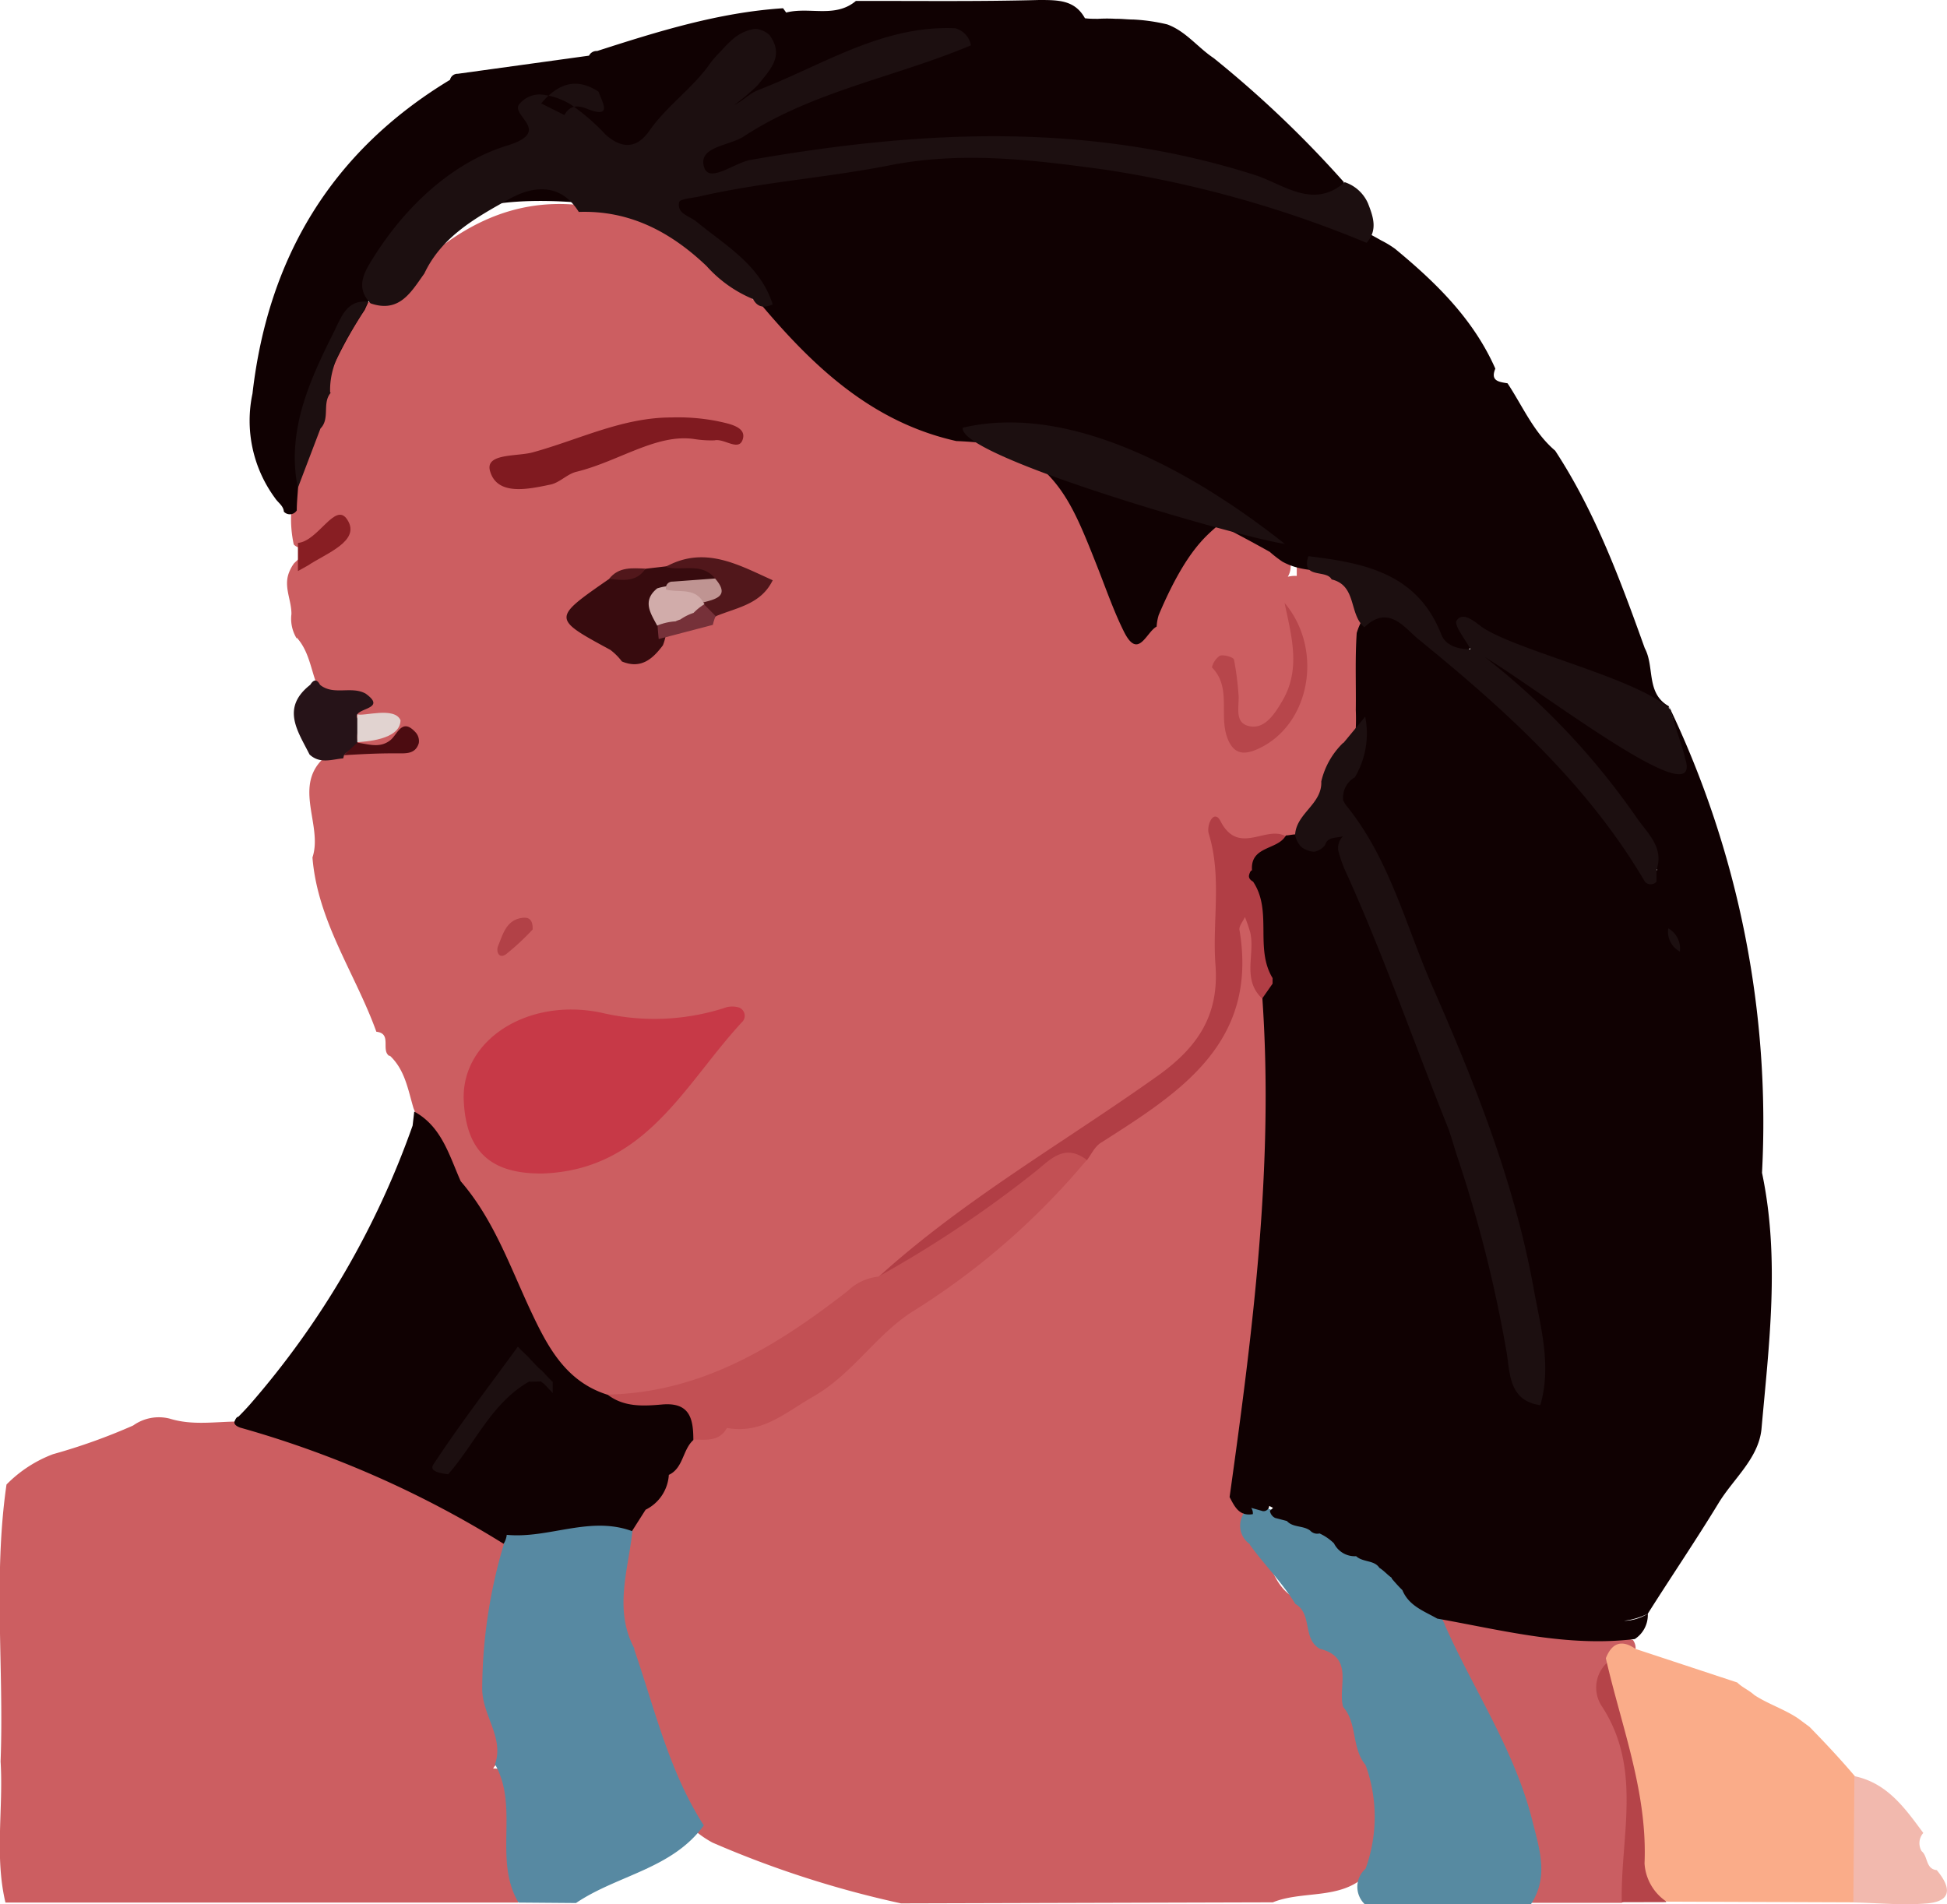 <svg xmlns="http://www.w3.org/2000/svg" viewBox="0 0 167.56 163.89"><defs></defs><title>full_15</title><g id="poca"><g id="_15" data-name="15"><path id="shoulder_left" d="M140.76,141.92c-.82.07-1.74-.06-2.14,1,.85,5.12,3.14,10,2.51,15.37-.23,1.94.32,4-1.56,5.48l-7.74,0c-.13-7.48-3.55-13.9-7.15-20.06-.94-1.61-.77-2.9-1.14-4.32.22-.71.8-1.25,1.43-1.05,5.07,1.62,10.44,1.51,15.56,2.81A1.17,1.17,0,0,1,140.76,141.92Z" fill="#ca5e62"/><path id="shoulder_shadow_left" d="M139.57,163.72c-.12-5.66,1.8-11.48-1.71-16.86a2.9,2.9,0,0,1,.76-4,26.68,26.68,0,0,1,4.07,14c.1,2.29.46,4.57.7,6.85Z" fill="#b54449"/><path id="shirt_dark_left" d="M140.76,141.92l8.75,2.89c.43.43,1,.65,1.47,1.08,1.19.78,2.57,1.21,3.75,2l1,.74c1.34,1.37,2.65,2.77,3.89,4.23h0c2,3.64,2.26,7.26-.09,10.87l-16.11-.06a4.27,4.27,0,0,1-1.89-3.29c.26-6.16-2-11.81-3.33-17.66C138.71,141.43,139.54,141.07,140.76,141.92Z" fill="#faac89"/><path id="shirt_light_left" d="M159.5,163.74l.09-10.87c2.84.59,4.36,2.77,5.93,4.89a1.33,1.33,0,0,0-.14,1.57c.56.45.32,1.52,1.3,1.63,1.23,1.47,1.37,2.71-.93,2.87C163.68,164,161.59,163.78,159.5,163.74Z" fill="#f2b9ae"/><path id="shoulder_right" d="M11.46,122.69a3.8,3.8,0,0,1,3.15-.59c2,.62,4,.24,6,.25,9,1.1,16.94,4.33,23.5,10.68-1.24,6.08-1.9,12.18-.23,18.29-.23.69-1.19.22-1.43.9a1.83,1.83,0,0,1,1.19.35c1.87,3.6,1.36,7.39.95,11.18l-44.12,0c-.95-4-.17-8.1-.42-12.14.3-7.94-.64-15.91.51-23.84a11.1,11.1,0,0,1,4-2.61A50.85,50.85,0,0,0,11.46,122.69Z" fill="#cc5e61"/><path id="neck" d="M109.54,163.73l-32,.09a87.42,87.42,0,0,1-16.22-5.23,8.83,8.83,0,0,1-1.74-1.23c-2.88-4.4-4.82-7.18-5.4-12.44-.08-1.19-.93-1.69-.58-2.21.47-1.3-.39-3.72-1.27-3.68-2.58-3.23.52-3.65,1.07-7a8.55,8.55,0,0,1,1.37-2.31,16.85,16.85,0,0,0,1.88-2.56c.2-.37.42-.73.64-1.09a8.83,8.83,0,0,1,2-2.51c.92-.58,2-.86,2.93-1.37a7.21,7.21,0,0,1,1.25-.53c1.45-.26,3-.2,4.19-1.26C76,113.14,85.67,107.3,93,98.7c2.08-2.2,4.76-3.59,7.2-5.28,3.88-2.69,6-6.07,5.44-10.92a9,9,0,0,1,.16-3c.14-.67.44-1.38,1.11-1.49,1-.17,1.41.72,1.61,1.52.59,2.41.36,5,1.23,7.34,1,13.62-.32,27.1-2.38,40.53-.42,1.59-.73,3.18.34,4.67a7.91,7.91,0,0,1,.69,1.11c1.05,1.46,1.29,3.5,3.14,4.41a2.4,2.4,0,0,1,.79.94c.26,1.46.74,2.72,2.56,2.76,2.12,1.12,1.87,3.17,2,5.06a8.3,8.3,0,0,0,1.27,5.27c1.41,3,2.38,6.06,0,9.08C116,163.72,112.35,162.59,109.54,163.73Z" fill="#cc5e61"/><path id="necklace_left" d="M117.52,160.84a13.05,13.05,0,0,0,0-8.93c-1.22-1.46-.69-3.6-1.93-5-.49-1.74,1-4.24-2-5-1.52-.84-.61-3-2.12-3.87h0c-1.12-1.84-2.66-3.35-3.91-5.09l0-.05a1.92,1.92,0,0,1-.77-2.07,2.4,2.4,0,0,1,.54-1,2,2,0,0,1,1.1-.22,11.07,11.07,0,0,1,1.58.58l1,.42c.52.18,1,.36,1.58.52a5.52,5.52,0,0,1,1,.42,15.11,15.11,0,0,1,1.41,1c.48.29,1,.58,1.46.84s1,.51,1.5.79a6.11,6.11,0,0,1,1,.63c.31.23.6.49.89.75l.43.4c.31.25.61.52.92.79s.32.26.49.38c1,.82,2.21,1.47,2.69,2.81,2.49,5.6,6,10.75,7.5,16.79.62,2.46,1.42,4.8-.13,7.17l-14.29,0A2.07,2.07,0,0,1,117.52,160.84Z" fill="#578aa1"/><path id="necklace_right" d="M44.62,163.75c-2.18-3.7.07-8.16-2-11.87l-.05.06c.9-2.41-1.14-4.3-1.07-6.75a43.94,43.94,0,0,1,1.88-12.35,1.22,1.22,0,0,1,.48-1.43c3.54-.52,7.15-3.17,10.57.34-.36,3.4-1.64,6.82.19,10.18l-.05,0c1.78,5.14,3,10.52,6,15.18-2.73,3.76-7.44,4.27-11,6.68Z" fill="#5789a2"/><path d="M115,49.19a5.23,5.23,0,0,0-1.17-.16l-1.17-1.14-1.06.09,0,1.59a2.49,2.49,0,0,0-.77.07,1.77,1.77,0,0,0-.14-2,3.48,3.48,0,0,0-.09-.79A26.09,26.09,0,0,1,106.09,45c-1.26-.72-2.65-.88-3.53.32-1.77,2.42-4.18,4.69-3.17,8.12,0,.08-.1.15-.14.23l0,0a1.25,1.25,0,0,0-.54-.27c-2-.84-2.1-2.87-2.83-4.47-2.72-6-6.54-10.73-13.48-12C75.74,35.34,71,30.88,66.43,26.2l-1.69-.46h0a.56.56,0,0,0,0-.08l-.17-.12c-4.17-4.12-7.8-9.25-14.9-7.91-5.59-.52-10,1.82-14,5.51a6,6,0,0,1-4,2.87V26c-2,2-3.79,4.05-3.39,7a7.3,7.3,0,0,0-.46,1.08,25.66,25.66,0,0,1-1.16,3.06,30.64,30.64,0,0,0-1.8,5,4.93,4.93,0,0,0,.2,2,10.35,10.35,0,0,0,.22,2.72c.56.59,1.26.05,1.87.22a9.43,9.43,0,0,0-1.85,1.41,3.4,3.4,0,0,0-.44.82c-.46,1.22.24,2.36.22,3.55a3.23,3.23,0,0,0,.46,2.1v-.08c1,1.11,1.19,2.56,1.67,3.89a1.92,1.92,0,0,0,.87.82c.7.27,1.46.32,2.17.6.42.47.08,1,.07,1.46.73.65.13,1.23-.09,1.82l-.49.81a4.44,4.44,0,0,0-1.32.52c-3.56,2.49-.56,6.1-1.53,9,.44,5.52,3.7,10,5.5,15,1.39.15.34,1.62,1.14,2.1l0-.06c1.32,1.22,1.58,2.94,2.06,4.55l.08.2a62.67,62.67,0,0,0,3.51,6.88,69.7,69.7,0,0,1,5.61,11.07c1.54,3.63,3.8,6.64,8,7.46,9.18-.06,16.14-5.12,23.06-10.26a201.78,201.78,0,0,1,20.77-14.5c7.21-4.33,10.5-9.81,9.2-18-.61-3.83.22-6,4.59-5.44a5.22,5.22,0,0,0,1.32-.59,9.82,9.82,0,0,0,2.87-4.83,5.47,5.47,0,0,1,.29-1.3,3.61,3.61,0,0,0,.64-1.39c.17-.28.35-.55.55-.82,1.36,0,.8-1.65,1.41-2.29V54C117.19,52.1,117.38,50,115,49.19Z" fill="#cc5e61"/><path id="jawline" d="M93.53,99.87c-4.13,0-5.81,3.89-8.92,5.54s-5.36,4.3-9,4.49c7.35-6.67,16-11.59,24-17.29,3.52-2.5,5.29-5.26,5-9.48-.3-3.78.57-7.61-.58-11.36-.23-.76.44-2.17,1-1.11,1.53,3,3.85.41,5.55,1.28.34,1.7-1.36,2.07-2,3.1-1.45.91.39.71.41,1.13,1.3,2.21.54,4.74,1.14,7.06a4.62,4.62,0,0,1,0,1.39,2,2,0,0,1-1.53,1.3c-1.72-1.64-.58-3.78-1-5.65a13.25,13.25,0,0,0-.46-1.34c-.17.37-.53.78-.47,1.11,1.64,9.75-5.16,14-11.87,18.28C94.21,98.66,93.93,99.35,93.53,99.87Z" fill="#b13e45"/><path id="lips" d="M39.91,94.69c-.22-5.15,5.5-8.88,11.88-7.52a19.78,19.78,0,0,0,10.47-.39,2,2,0,0,1,1.32-.07A.76.76,0,0,1,63.83,88c-4.93,5.33-8.24,12.68-17.11,13C42.39,101.05,40.11,99.26,39.91,94.69Z" fill="#c73947"/><path id="nostril_left" d="M45.84,80a21.63,21.63,0,0,1-2.28,2.12c-.65.46-.87-.26-.7-.69.42-1,.69-2.23,2.06-2.43C45.43,78.93,45.87,79.06,45.84,80Z" fill="#b24147"/><path id="neck_shadow" d="M62.56,122.9c-.66,1.21-1.83,1-2.9,1-2-2-5.86-.76-7.35-3.87,8.1-.18,14.56-4.18,20.67-8.94a4.42,4.42,0,0,1,2.6-1.21A98.75,98.75,0,0,0,88.9,101c1.38-1.05,2.6-2.7,4.63-1.17A62.68,62.68,0,0,1,78.7,112.78c-3.26,2-5.26,5.45-8.71,7.42-2.41,1.38-4.4,3.25-7.43,2.7Z" fill="#c25054"/><path id="eye_left" d="M53.52,56.93a5,5,0,0,0-1-1c-5-2.71-5-2.7-.1-6.1.93-.73,2.25,0,3.14-.88l1.72-.2c1.52-.3,3.06-.85,4.44.4,0,1.75-1.47,1.53-2.51,1.9a3.4,3.4,0,0,0-1.66.67c-.49.8-.19,1.66-.2,2.49a4.35,4.35,0,0,1-.3,1.33C56.16,56.73,55.15,57.61,53.52,56.93Z" fill="#370b0e"/><path id="eye_lashes_left" d="M66.5,49.94c-1,2.05-3,2.33-4.83,3.07-.76.53-1.09,0-1.41-.56a2,2,0,0,1,.28-1.18c.36-.47.87-.85,1-1.48-1.15-1.44-2.87-.59-4.26-1C60.64,46.93,63.54,48.61,66.5,49.94Z" fill="#51171b"/><path id="eye_line_bottom_left" d="M56.59,53.86l4-1.84,1,1a4.19,4.19,0,0,0-.24.76L56.69,55C56.65,54.63,56.62,54.25,56.59,53.86Z" fill="#763139"/><path id="eye_line_top_left" d="M55.56,48.94c-.8,1.2-2,1-3.14.88C53.26,48.76,54.42,48.9,55.56,48.94Z" fill="#51171b"/><path id="eye_white_left" d="M58.13,53.48a3,3,0,0,1,.42-.16,4.35,4.35,0,0,1,1.14-.57,4.63,4.63,0,0,1,.94-.75l-.1-.15C60.65,49.69,59,50.7,58,50.42a4.7,4.7,0,0,0-1.44.22c-1.32,1.07-.57,2.14,0,3.21A4.64,4.64,0,0,1,58.13,53.48Z" fill="#d1acaa"/><path id="eye_white_shadow_left" d="M60.53,51.85c-.74-1.32-2.12-.81-3.21-1.11a.55.55,0,0,1,.56-.68l3.66-.27C62.83,51.28,61.66,51.55,60.53,51.85Z" fill="#bf9492"/><path id="brow_left" d="M59.76,37.79c-3.26-.49-6.52,1.93-10.17,2.82-.77.19-1.42.92-2.19,1.09-1.95.41-4.63,1-5.23-1.17-.43-1.54,2.33-1.22,3.69-1.6,4-1.1,7.7-3,11.92-3a17.69,17.69,0,0,1,3.93.31c.87.2,2.46.44,2.24,1.46-.28,1.27-1.6,0-2.46.2A9.43,9.43,0,0,1,59.76,37.79Z" fill="#801a20"/><path id="eye_right" d="M30.78,63a2.77,2.77,0,0,0,0,.91c-.23.54-.83.67-1.17,1.08l-.07.28c-1,.09-2,.5-2.9-.33-1-2-2.49-4,.06-6,.31-.5.59-.48.84,0v0c1.17.95,2.7.07,3.93.76,2,1.44-1.22,1.18-.71,2.14a.71.71,0,0,1,.27.73C30.93,62.84,30.86,63,30.78,63Z" fill="#261318"/><path id="eye_lashes_right" d="M29.58,65l1.17-1.08c1,.13,1.93.5,2.84-.21.65-.52,1-2,2.21-.64a1.12,1.12,0,0,1,.24.9c-.31,1-1.2.86-2,.87C32.55,64.83,31.06,64.91,29.58,65Z" fill="#4c0c11"/><path id="eye_white_right" d="M30.75,63.88c0-.38,0-2,0-2.4.54.2,3.21-.69,3.72.51C34.45,63.71,31.31,63.83,30.75,63.88Z" fill="#e1d3d0"/><path id="brow_right" d="M25.64,49.15V46.73c1.77-.16,3.22-3.61,4.25-2,1.19,1.83-1.82,2.89-3.39,3.94C26.22,48.83,25.92,49,25.64,49.15Z" fill="#881e23"/><path id="ear_curve_left" d="M110.55,51.89c3.38,4,2.22,10.49-2.25,12.55-1.23.57-2.16.52-2.7-1-.69-2,.39-4.27-1.3-6a1.68,1.68,0,0,1,.68-1c.35-.12,1.17.12,1.22.34a25.44,25.44,0,0,1,.38,2.91c.13,1.06-.49,2.66,1.13,2.84,1.19.13,2-1.11,2.58-2.09,1.7-2.77.87-5.64.27-8.5Z" fill="#b7464b"/><path id="hair" d="M87.16,38.51c6.31,1.08,12.1,3.66,17.74,6.63-.92.88-2.73,2-5.18,7.79a4.29,4.29,0,0,0-.18,1c-.9.47-1.58,2.92-2.82.42-.88-1.77-1.53-3.66-2.26-5.51C92.38,43.57,91.33,41,87.16,38.51ZM57,120.88c-1.6.14-3.27.25-4.69-.83-3.64-1.13-5.2-4.17-6.66-7.28-1.78-3.82-3.18-7.84-6-11.1-1-2.25-1.64-4.71-4-6l-.14,1.21a74,74,0,0,1-14,24c-.32.36-.65.71-1,1.06-.11,0-.21.12-.31.36s.07.42.46.57a88,88,0,0,1,22.68,10,1.78,1.78,0,0,0,.27-.77c3.61.35,7.14-1.66,10.78-.32l1.17-1.84a3.59,3.59,0,0,0,2-3h0c1.26-.59,1.17-2.15,2.11-3C59.67,122.13,59.38,120.68,57,120.88Zm69.07-64.63c.68-.73,1.17-1.34,2.36-.46,2.44,1.8,5.28,3,7.63,5h0a2.06,2.06,0,0,1,.47-.9,9.56,9.56,0,0,1,3.87,2.7c4,3.95,2.9,0,3.23-1.8-2-1.12-1.21-3.38-2.08-5-2.11-5.88-4.26-11.73-7.71-17-1.86-1.58-2.79-3.82-4.1-5.8-.73-.12-1.5-.19-1.05-1.26-1.88-4.26-5.1-7.4-8.61-10.3a8.18,8.18,0,0,0-1.2-.73c-.63-.36-1.27-.71-1.93-1a42.89,42.89,0,0,0-7.32-3c-7.32-1.77-14.59-3.58-22.25-4s-15,1.28-22.44,2l-5.09,1c-3.44.65-2.92,2.52-.72,4.38s4.74,3.62,6.4,6.17c4.55,5.39,9.57,10.1,16.77,11.71a36.41,36.41,0,0,1,4.83.52c-.39-.23-.81-.46-1.26-.7,1.95,1,3.54,1,6.59,1.53,4.21,1.39,4.78,2.17,13,4.88a2.06,2.06,0,0,1-.62.92c1.49.78,3,1.58,4.44,2.39a10.07,10.07,0,0,0,1.1.85,5.65,5.65,0,0,0,1.31.51,8.25,8.25,0,0,0,1.38.22c3.77.54,7.15,1.75,9.39,5,.94.74,1.88,1.48,2.81,2.23A2.82,2.82,0,0,0,126.07,56.25ZM96.13,13.45c4.55,1,9.12,1.87,13.53,3.26l2,.5c1.67.4,3.58,1.41,4-1.53A93.33,93.33,0,0,0,104.45,5c-1.38-.92-2.4-2.32-4-2.9a15.83,15.83,0,0,0-2.91-.42c-.5,0-1-.07-1.5-.06a13.19,13.19,0,0,0-1.54,0c-.38,0-.76,0-1.13-.05C92.5,0,91.09,0,89.42,0,84.16.14,78.91.07,73.66.08c-1.79,1.51-4,.48-6,1L67.39.71c-5.54.36-10.78,2-16,3.68a.73.73,0,0,0-.7.4L39.4,6.35a.66.66,0,0,0-.67.52c-10.19,6.16-15.66,15.3-17,27a11.23,11.23,0,0,0,1.94,9c.25.39.72.65.76,1.17a.7.7,0,0,0,1.11-.11c0-.65.07-1.29.11-1.94a36.47,36.47,0,0,1,5.74-15.32l.3-.66c0-.13.07-.25.1-.38,3-3.29,3.66-11.43,25.63-7.09.14-.33-.95-.67.56-2.47a26.75,26.75,0,0,1,5.4-1.18L65,14.75C75.25,12.79,85.54,11.11,96.13,13.45Zm55.51,87.49a82.94,82.94,0,0,0-8-40.13h0l0,0h0c.4,1.39,1.07,3-.21,4.06-1.65,1.35-2.51-.74-3.69-1.36A15.5,15.5,0,0,1,137,61.56c-.13-.21-.28-.42-.4-.65l-.47-.11h0l0,0c-3.53-.91-5.67-4.58-9.5-4.89.24.59.32,1.39.75,1.74a68,68,0,0,1,15.23,17.22,1.37,1.37,0,0,0-.18.16c-.06-.11-.13-.22-.2-.33-4.25-7.42-10.32-13.1-16.83-18.35a2.92,2.92,0,0,1-2.45-1.71c-.11-.19-.24-.34-.36-.52l-.83-.64c-1.75-1.35-4-2.28-5,1-.15,2.21-.05,4.42-.08,6.63a17.87,17.87,0,0,1-.4,4.61c.68,1,0,1.23-.78,1.32a2.67,2.67,0,0,0-.23,2.54c1.57,2.56,2.46,5.42,3.64,8.14,5.6,12.89,11.42,25.72,12.89,39.88q-2.56-9.85-5.14-19.7c-.37-.29-.63-.69-1-1a181,181,0,0,0-9-23l-1-1c0-.33,0-.66,0-1l-1.72-1.24-.27,2.21a.61.61,0,0,1-1,0h0l-1.1-1.06c-.3,0-.61.08-.91.1-.69,1.27-3.08.87-2.91,3-.09,0-.17.12-.24.35s0,.43.33.62c1.7,2.54.12,5.74,1.68,8.3l0,.48-.88,1.26c1,14.44-.83,28.69-2.82,42.93.43.81.81,1.67,2,1.47a.82.82,0,0,0-.14-.54l1,.28a.49.49,0,0,0,.55-.45s.33.17.33.17l-.27.25a.8.8,0,0,0,.46.62l1,.26c.52.58,1.38.37,2,.82a.82.82,0,0,0,.81.25,4.41,4.41,0,0,1,1.24.85,2,2,0,0,0,1.91,1.11c.59.54,1.56.32,2,1,.39.24.69.6,1.06.86l0,.06c.3.35.6.69.92,1h0c.56,1.36,1.86,1.8,3,2.45,5.62,1,11.19,2.47,17,1.76a2.46,2.46,0,0,0,1.12-2.18,4,4,0,0,1-2.05.61,6.36,6.36,0,0,0,2.05-.61c2-3.17,4.13-6.3,6.09-9.52,1.27-2.09,3.41-3.81,3.69-6.33C152.24,115.73,153.2,108.34,151.64,100.94Z" fill="#100102"/><path id="hair_lines" d="M83.56,3.9C77.08,6.64,70,7.82,64,11.75c-1.26.82-4,.86-3.39,2.68.46,1.34,2.58-.42,4-.67,14.57-2.55,29-3.3,43.41,1.31,2.4.77,5,3,7.71.61a3.33,3.33,0,0,1,2,1.82c.45,1.15.86,2.3-.12,3.4a96.28,96.28,0,0,0-22.66-6.32c-6.1-.82-12.13-1.59-18.44-.34-5.37,1.06-10.93,1.43-16.32,2.67-.61.14-1.68.21-1.74.49-.21,1,.86,1.17,1.48,1.67,2.52,2.07,5.49,3.73,6.57,7.13-.69.3-1.29.3-1.69-.46h0a11,11,0,0,1-4-2.84c-3.09-2.94-6.62-4.81-11-4.66-1.59-2.56-4-2.23-6-1.1-2.83,1.58-5.79,3.21-7.29,6.4-1.14,1.59-2.14,3.43-4.63,2.57-1.38-1.43-.49-2.76.28-4,2.79-4.43,6.81-8.14,11.47-9.58,3.88-1.19.44-2.51,1-3.5a2.27,2.27,0,0,1,1.87-.9A6,6,0,0,1,49.13,9a18,18,0,0,1,3,2.6c1.38,1.2,2.64,1.24,3.76-.35,1.53-2.19,3.8-3.7,5.3-5.9a12.79,12.79,0,0,1,.9-1,10.12,10.12,0,0,1,1-1A3.7,3.7,0,0,1,65,2.48,2.07,2.07,0,0,1,66.21,3c1.36,1.84,0,3.06-1,4.33a18.37,18.37,0,0,1-2,1.69c.74-.34,1.31-1,2.07-1.28,5.52-2.13,10.64-5.58,16.92-5.31A1.86,1.86,0,0,1,83.56,3.9Zm-.7,32.91c-.48,2.49,24.19,9.53,27.71,10C104.6,42.08,93.08,34.42,82.86,36.81Zm-54-8.49C26.7,32.62,24.63,37,25.63,42l1.95-5.12c.85-.86.12-2.18.88-3.07l-.05-.05c-.09-3.08,2.05-5.24,3.25-7.79C29.92,25.79,29.43,27.16,28.85,28.32ZM115.6,63.93a6.75,6.75,0,0,0-1.89,3.33c.09,1.94-2.15,2.74-2.25,4.58A1.94,1.94,0,0,0,112,72.9a2,2,0,0,0,1.1.41,1.56,1.56,0,0,0,.94-.58c.29-1.08,1.83-.23,2.07-1.36a3.65,3.65,0,0,0-.51-2.47,2,2,0,0,1,1-2h0a7.4,7.4,0,0,0,.89-5.22l-1.86,2.25ZM122.05,55c7.45,6.06,14.56,12.47,19.51,20.88a.66.66,0,0,0,1,0c0-.34,0-.68,0-1,.66-1.92-.74-3.13-1.65-4.42a62.85,62.85,0,0,0-13.7-14.35l-.66-.23c-1,0-2.12-.27-2.51-1.27-2.06-5.28-6.64-6.16-11.44-6.74-.66,2,1.56,1.11,2,2,2.19.52,1.47,3,2.82,4.12C119.48,52,120.84,54,122.05,55Zm5.43-1.08c-.6-.43-1.59-1.32-2.12-.51-.26.4.76,1.63,1.2,2.48h0C130,57.36,147,71,145,65.21c0-.34-1.21-3.75-1.21-4.09C141.24,58.45,130.43,56,127.48,53.93ZM115.17,73.19a10.4,10.4,0,0,0,.72,2c3.24,7.17,5.81,14.6,8.73,21.88.26.7.46,1.42.68,2.13a114.69,114.69,0,0,1,4.37,17.25c.28,1.75.2,4.13,2.89,4.49h0c1-3.46,0-6.8-.59-10.14-1.66-9.1-5.08-17.67-8.74-26-2.33-5.35-3.74-11.22-7.66-15.82l0,3A1.45,1.45,0,0,0,115.17,73.19Zm29.4,8.71a2,2,0,0,0-1-2A1.94,1.94,0,0,0,144.57,81.9Zm-99,35h0c-.32-.34-.69-.64-1-1h0c-2.44,3.36-5,6.68-7.27,10.14-.42.62.68.77,1.27.85,2.34-2.67,3.73-6.15,7-8A1.35,1.35,0,0,0,45.56,116.91Zm1-108,2,1c.47-.83,1.1-.87,1.94-.54,2.24.89,1.34-.52,1-1.47C49.56,6.62,48,7.21,46.57,8.91Zm0,110c.09,0,.18-.11.28-.32s0-.44-.28-.66-.67-.67-1-1c0,.66,0,1.33,0,2Zm0,0a.6.6,0,0,0,.94,0l-.94-1v1Zm1,1c0-.33,0-.67,0-1h-.94Z" fill="#1c0f10"/></g></g></svg>
